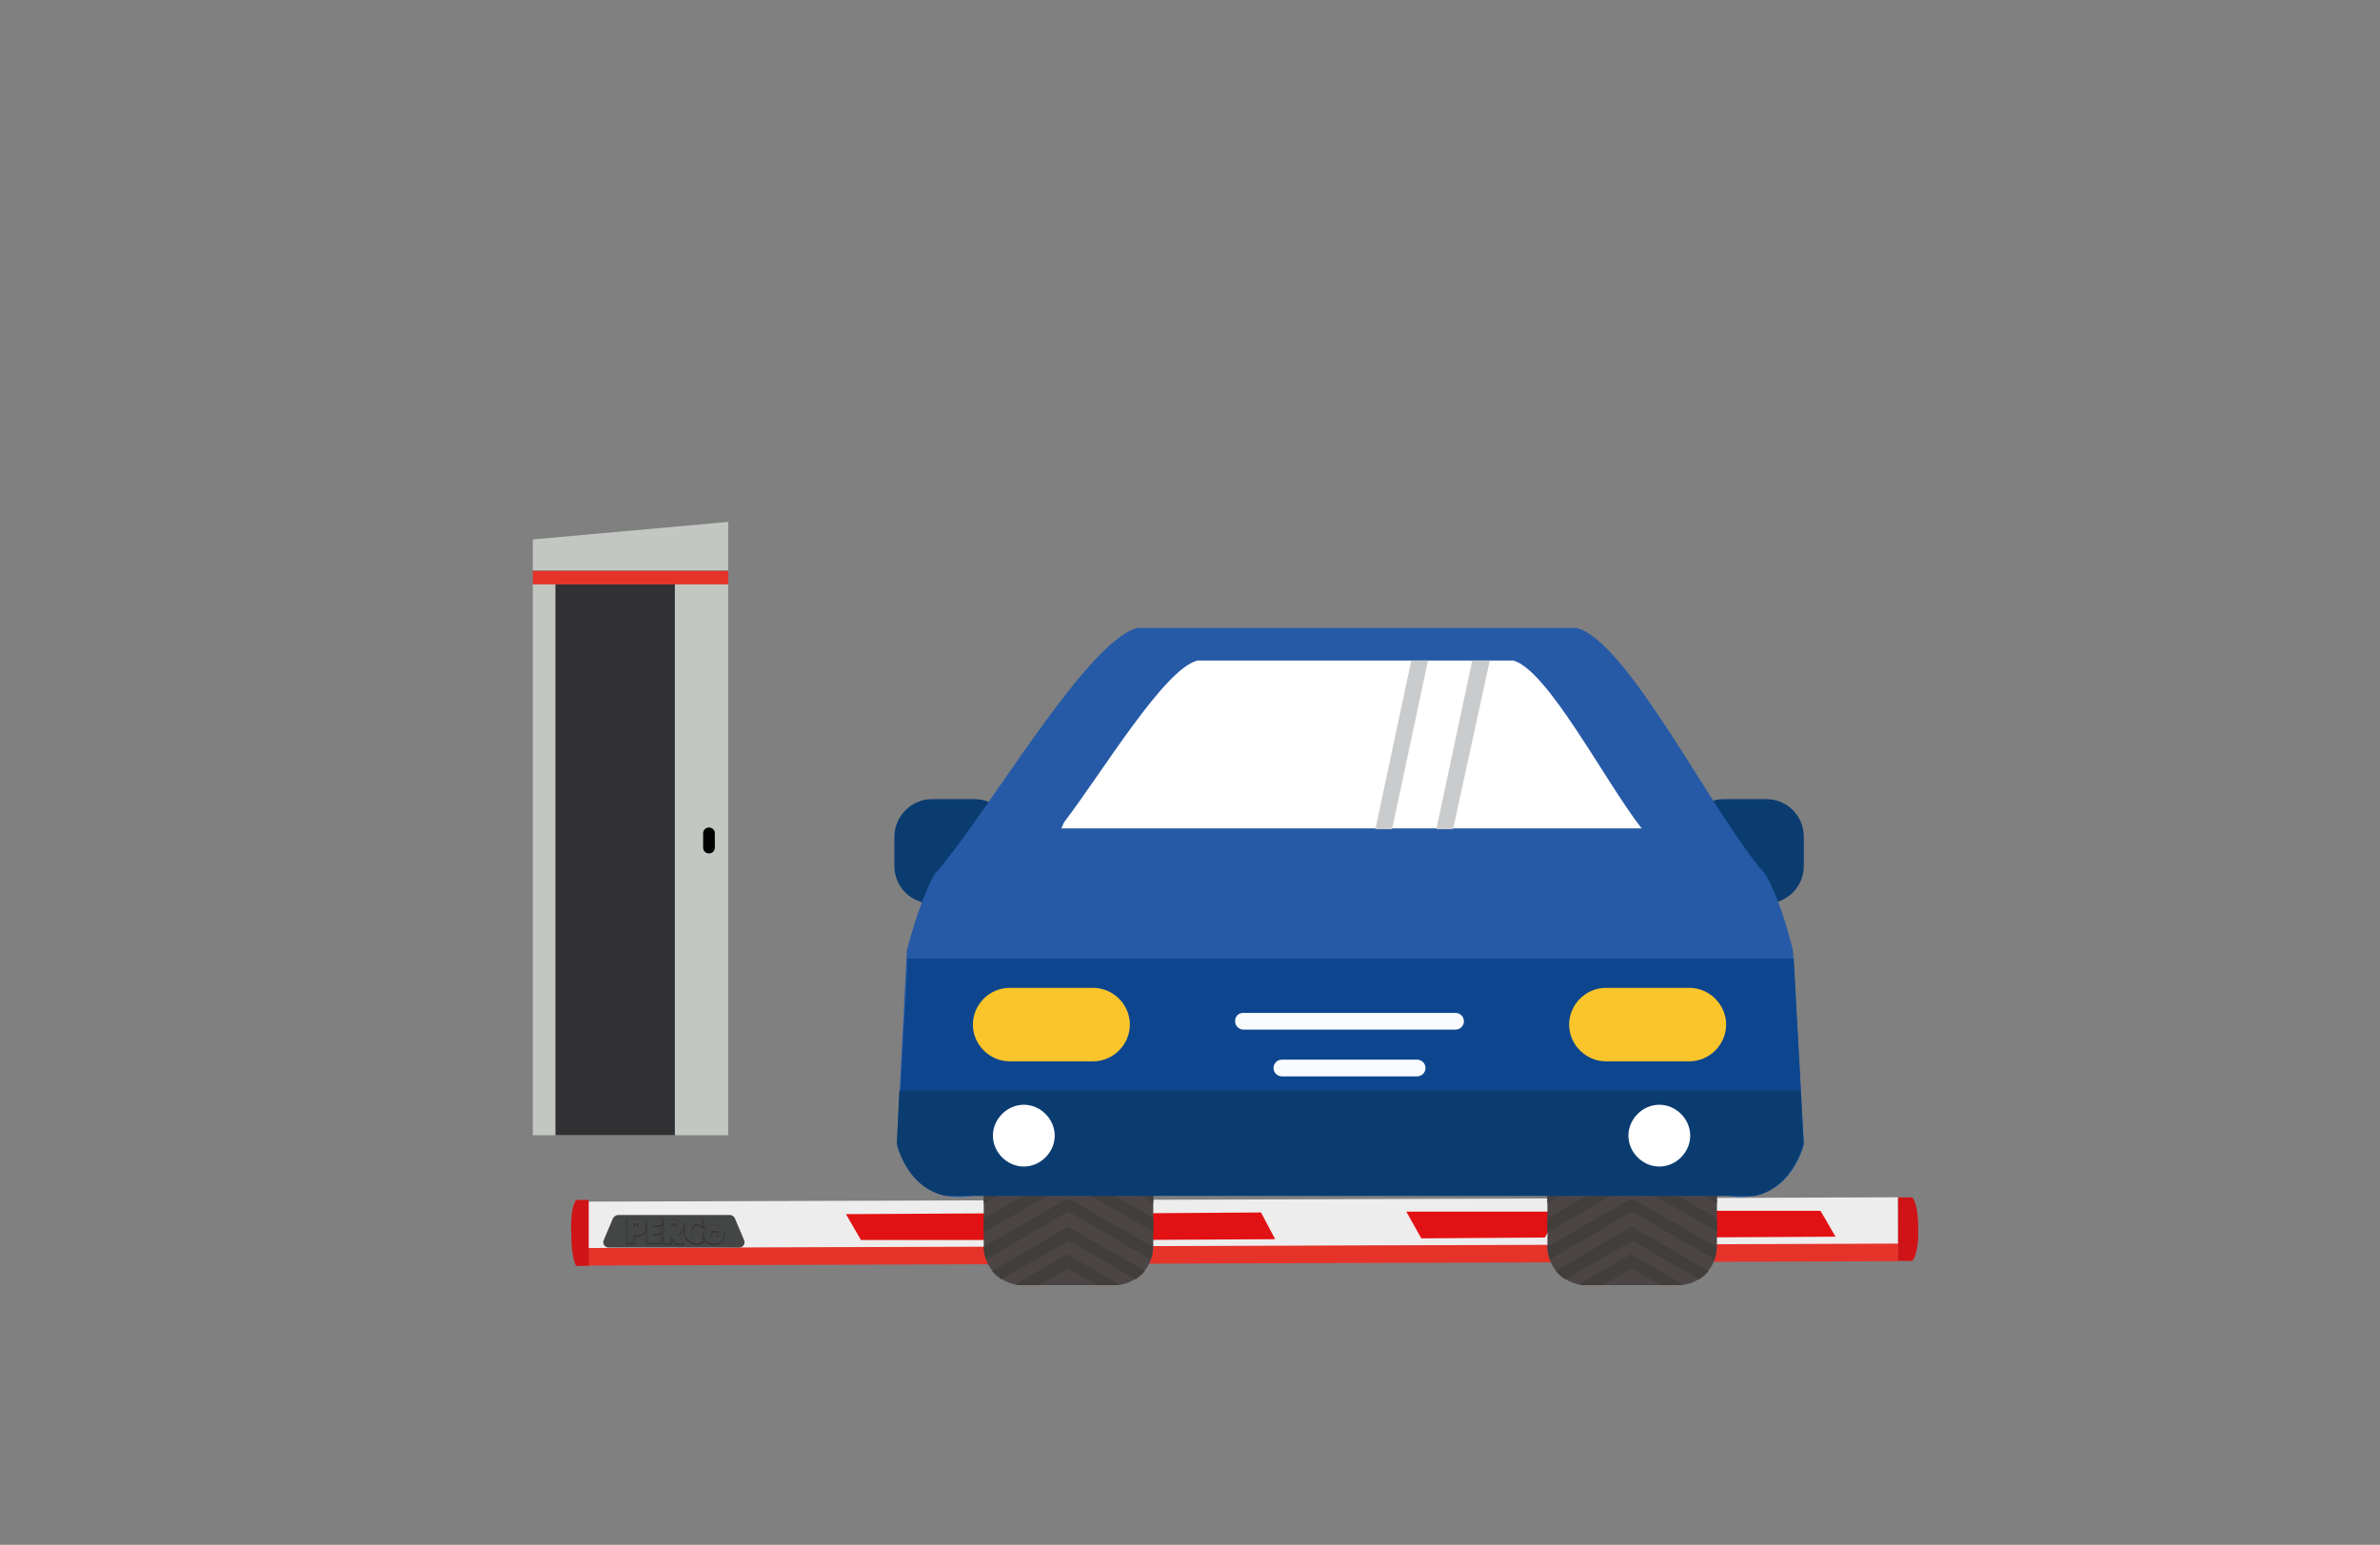 <?xml version="1.0" encoding="utf-8"?>
<!-- Generator: Adobe Illustrator 24.2.0, SVG Export Plug-In . SVG Version: 6.00 Build 0)  -->
<svg version="1.1" id="Слой_1" xmlns="http://www.w3.org/2000/svg" xmlns:xlink="http://www.w3.org/1999/xlink" x="0px" y="0px"
	 viewBox="0 0 285 185" style="enable-background:new 0 0 285 185;" xml:space="preserve">
<rect x="0" y="0" width="285" height="185" fill="#808080" stroke="none"/>
<style type="text/css">
	.st0{fill:#EDEDED;}
	.st1{fill:#E6332A;}
	.st2{fill:#D01317;}
	.st3{fill:#E21113;}
	.st4{fill:#444646;}
	.st5{fill:#525251;stroke:#373636;stroke-width:0.247;stroke-miterlimit:10;}
	.st6{fill-rule:evenodd;clip-rule:evenodd;fill:#0A3C70;}
	.st7{fill-rule:evenodd;clip-rule:evenodd;fill:#4B4645;}
	.st8{fill-rule:evenodd;clip-rule:evenodd;fill:#413E3B;}
	.st9{fill-rule:evenodd;clip-rule:evenodd;fill:#265AA6;}
	.st10{fill-rule:evenodd;clip-rule:evenodd;fill:#0D468F;}
	.st11{fill-rule:evenodd;clip-rule:evenodd;fill:#F8FCFE;}
	.st12{fill-rule:evenodd;clip-rule:evenodd;fill:#FAC42B;}
	.st13{fill-rule:evenodd;clip-rule:evenodd;fill:#FFFFFF;}
	.st14{fill-rule:evenodd;clip-rule:evenodd;fill:#C9CBCC;}
	.st15{fill:#C2C7C1;}
	.st16{fill:#313133;}
	.st17{fill:#010202;}
</style>
<g>
	
		<rect x="70.4" y="143.6" transform="matrix(-1 3.318470e-03 -3.318470e-03 -1 298.164 292.348)" class="st0" width="157" height="5.6"/>
	
		<rect x="70.4" y="149.1" transform="matrix(-1 3.318470e-03 -3.318470e-03 -1 298.2 299.897)" class="st1" width="157" height="2.1"/>
	<path class="st2" d="M69,151.6l1.5,0l0-7.9l-1.5,0c0,0-0.7,0.7-0.6,3.8C68.4,150.8,69,151.6,69,151.6z"/>
	<g id="LWPOLYLINE_69_">
		<g>
			<polygon class="st3" points="117.9,148.5 103.1,148.5 101.3,145.4 119.7,145.3 			"/>
		</g>
	</g>
	<g>
		<g>
			<g id="LWPOLYLINE_11_">
				<polygon class="st3" points="151,145.2 136.1,145.3 134.4,148.5 152.7,148.4 				"/>
			</g>
		</g>
	</g>
	<g>
		<g id="LWPOLYLINE_65_">
			<g>
				<path class="st4" d="M74.1,145.5l13.3,0c0.3,0,0.5,0.2,0.6,0.4l1.1,2.6c0.2,0.4-0.1,0.9-0.6,0.9l-15.6,0c-0.5,0-0.8-0.5-0.6-0.9
					l1.1-2.6C73.6,145.6,73.8,145.5,74.1,145.5z"/>
			</g>
		</g>
		<g>
			<g id="LWPOLYLINE_64_">
				<polygon class="st5" points="77.5,148.9 77.5,146.1 79.2,146.1 79.2,146.8 78.3,146.8 78.3,147.2 79.1,147.2 79.1,147.8 
					78.3,147.8 78.3,148.2 79.2,148.2 79.2,148.9 				"/>
			</g>
			<path class="st5" d="M77.3,146.9l0-0.2l-0.1-0.2l-0.1-0.1l-0.1-0.1l-0.2-0.1l-0.2-0.1l-0.3,0l-0.1,0l-1.1,0l0,2.8l0.8,0l0-0.9
				l0.3,0l0.1,0l0.3,0l0.2-0.1l0.2-0.1l0.1-0.1l0.1-0.1l0.1-0.2l0-0.2l0-0.1L77.3,146.9z M76.5,147.1L76.5,147.1L76.5,147.1l0,0.1
				l0,0l0,0l-0.1,0l-0.1,0l-0.1,0l-0.1,0l-0.2,0l0-0.6l0.2,0l0.1,0l0.1,0l0.1,0l0.1,0l0,0l0,0l0,0.1L76.5,147.1L76.5,147.1
				L76.5,147.1z"/>
			<g id="LWPOLYLINE_61_">
				<polygon class="st5" points="84.2,148.8 84.1,148.8 84,148.9 83.9,148.9 83.8,148.9 83.7,148.9 83.6,149 83.5,149 83.4,149 
					83.1,148.9 82.9,148.9 82.6,148.7 82.4,148.6 82.2,148.4 82.1,148.1 82,147.8 82,147.5 82,147.1 82.1,146.8 82.2,146.6 
					82.4,146.4 82.6,146.2 82.9,146.1 83.1,146 83.4,146 83.5,146 83.6,146 83.7,146 83.8,146 83.9,146.1 84,146.1 84.1,146.2 
					84.2,146.2 84.2,147 84.1,147 84.1,146.9 84,146.9 83.9,146.8 83.8,146.8 83.7,146.7 83.6,146.7 83.5,146.7 83.3,146.7 
					83.2,146.8 83.1,146.8 83,146.9 82.9,147.1 82.8,147.2 82.8,147.3 82.8,147.5 82.8,147.7 82.8,147.8 82.9,148 83,148.1 
					83.1,148.2 83.2,148.2 83.4,148.3 83.5,148.3 83.6,148.3 83.7,148.2 83.8,148.2 83.9,148.2 84,148.1 84,148.1 84.1,148 
					84.2,148 				"/>
			</g>
			<path class="st5" d="M86.7,147.7l-0.1-0.2l-0.1-0.2l-0.1-0.2l-0.2-0.1l-0.2-0.1l-0.2-0.1l-0.3,0l-0.3,0l-0.2,0.1l-0.2,0.1
				l-0.2,0.1l-0.1,0.2l-0.1,0.2l-0.1,0.2l0,0.2l0,0.2l0.1,0.2l0.1,0.2l0.1,0.2l0.2,0.1l0.2,0.1l0.2,0.1l0.3,0l0.3,0l0.2-0.1l0.2-0.1
				l0.2-0.1l0.1-0.2l0.1-0.2l0.1-0.2l0-0.2L86.7,147.7z M86,148L86,148l0,0.2l0,0.1l-0.1,0.1l-0.1,0.1l-0.1,0.1l-0.1,0l-0.1,0
				l-0.1-0.1l-0.1-0.1l-0.1-0.1l0-0.1l0-0.1l0-0.1l0,0l0-0.1l0-0.1l0-0.1l0-0.1l0.1-0.1l0.1,0l0.1,0l0.1,0l0.1,0l0.1,0l0.1,0
				l0.1,0.1l0,0.1l0,0.1l0,0.1L86,148L86,148z"/>
			<path class="st5" d="M81.2,147.9l0.2-0.1l0.1-0.1l0.1-0.1l0.1-0.1l0.1-0.1l0-0.1l0-0.1l0-0.1l0-0.1l0-0.2l-0.1-0.2l-0.1-0.1
				l-0.1-0.1l-0.2-0.1l-0.2-0.1l-0.3,0l-0.1,0l-1.2,0l0,2.8l0.8,0l0-0.9h0l0.3,0.4l0.3,0.5l0.9,0L81.2,147.9z M81,147.1L81,147.1
				L81,147.1l0,0.1l0,0l0,0l-0.1,0l-0.1,0l-0.1,0l-0.1,0l-0.2,0l0-0.6l0.2,0l0.1,0l0.1,0l0.1,0l0.1,0l0,0l0,0l0,0.1L81,147.1
				L81,147.1L81,147.1z"/>
		</g>
		<g>
			<g id="LWPOLYLINE_60_">
				<polygon class="st4" points="77.5,148.8 77.5,146 79.2,146 79.2,146.6 78.3,146.6 78.3,147 79.1,147 79.1,147.6 78.3,147.7 
					78.3,148.1 79.2,148.1 79.2,148.8 				"/>
			</g>
			<path class="st4" d="M77.3,146.8l0-0.2l-0.1-0.2l-0.1-0.1l-0.1-0.1l-0.2-0.1l-0.2-0.1l-0.3,0l-0.1,0l-1.1,0l0,2.8l0.8,0l0-0.9
				l0.3,0l0.1,0l0.3,0l0.2-0.1l0.2-0.1l0.1-0.1l0.1-0.1l0.1-0.2l0-0.2l0-0.1L77.3,146.8z M76.5,146.9L76.5,146.9L76.5,146.9l0,0.1
				l0,0l0,0l-0.1,0l-0.1,0l-0.1,0l-0.1,0l-0.2,0l0-0.6l0.2,0l0.1,0l0.1,0l0.1,0l0.1,0l0,0l0,0l0,0.1L76.5,146.9L76.5,146.9
				L76.5,146.9z"/>
			<g id="LWPOLYLINE_59_">
				<polygon class="st4" points="84.1,148.6 84,148.7 84,148.7 83.9,148.8 83.8,148.8 83.7,148.8 83.6,148.8 83.5,148.8 83.4,148.8 
					83.1,148.8 82.8,148.7 82.6,148.6 82.4,148.4 82.2,148.2 82.1,148 82,147.7 82,147.4 82,147 82.1,146.7 82.2,146.4 82.4,146.2 
					82.6,146.1 82.8,146 83.1,145.9 83.4,145.9 83.5,145.9 83.6,145.9 83.7,145.9 83.8,145.9 83.9,145.9 83.9,146 84,146 
					84.1,146.1 84.1,146.9 84.1,146.8 84,146.8 84,146.7 83.9,146.7 83.8,146.6 83.7,146.6 83.6,146.6 83.5,146.6 83.3,146.6 
					83.2,146.6 83.1,146.7 83,146.8 82.9,146.9 82.8,147.1 82.8,147.2 82.8,147.4 82.8,147.5 82.8,147.7 82.9,147.8 83,147.9 
					83.1,148 83.2,148.1 83.3,148.1 83.5,148.1 83.6,148.1 83.7,148.1 83.8,148.1 83.9,148 83.9,148 84,147.9 84.1,147.9 
					84.1,147.8 				"/>
			</g>
			<path class="st4" d="M86.7,147.6l-0.1-0.2l-0.1-0.2l-0.1-0.2l-0.2-0.1l-0.2-0.1l-0.2-0.1l-0.3,0l-0.3,0l-0.2,0.1l-0.2,0.1
				l-0.2,0.1l-0.1,0.2l-0.1,0.2l-0.1,0.2l0,0.2l0,0.2l0.1,0.2l0.1,0.2l0.1,0.2l0.2,0.1l0.2,0.1l0.2,0.1l0.3,0l0.3,0l0.2-0.1l0.2-0.1
				l0.2-0.1l0.1-0.2l0.1-0.2l0.1-0.2l0-0.2L86.7,147.6z M86,147.8L86,147.8l0,0.2l0,0.1l-0.1,0.1l-0.1,0.1l-0.1,0.1l-0.1,0l-0.1,0
				l-0.1-0.1l-0.1-0.1l-0.1-0.1l0-0.1l0-0.1l0-0.1l0,0l0-0.1l0-0.1l0-0.1l0-0.1l0.1-0.1l0.1,0l0.1,0l0.1,0l0.1,0l0.1,0l0.1,0
				l0.1,0.1l0,0.1l0,0.1l0,0.1L86,147.8L86,147.8z"/>
			<path class="st4" d="M81.2,147.8l0.2-0.1l0.1-0.1l0.1-0.1l0.1-0.1l0.1-0.1l0-0.1l0-0.1l0-0.1l0-0.1l0-0.2l-0.1-0.2l-0.1-0.1
				l-0.1-0.1l-0.2-0.1l-0.2-0.1l-0.3,0l-0.1,0l-1.2,0l0,2.8l0.8,0l0-0.9h0l0.3,0.4l0.3,0.5l0.9,0L81.2,147.8z M81,146.9L81,146.9
				L81,146.9l0,0.1l0,0l0,0l-0.1,0l-0.1,0l-0.1,0l-0.1,0l-0.2,0l0-0.6l0.2,0l0.1,0l0.1,0l0.1,0l0.1,0l0,0l0,0l0,0.1L81,146.9
				L81,146.9L81,146.9z"/>
		</g>
	</g>
	<path class="st2" d="M229,151l-1.7,0l0-7.6l1.7,0c0,0,0.7,0.6,0.7,3.7C229.8,150.2,229,151,229,151z"/>
	<g id="LWPOLYLINE_57_">
		<g>
			<polygon class="st3" points="185,148.2 170.2,148.3 168.4,145.1 186.7,145.1 			"/>
		</g>
	</g>
	<g>
		<g>
			<g id="LWPOLYLINE_12_">
				<polygon class="st3" points="218,145 203.2,145 201.4,148.2 219.8,148.1 				"/>
			</g>
		</g>
	</g>
</g>
<g>
	<path class="st6" d="M111.6,95.7h5.1c2.5,0,4.5,2,4.5,4.5v3.5c0,2.5-2,4.5-4.5,4.5h-5.1c-2.5,0-4.5-2-4.5-4.5v-3.5
		C107.1,97.8,109.1,95.7,111.6,95.7z"/>
	<path class="st6" d="M206.4,95.7h5.1c2.5,0,4.5,2,4.5,4.5v3.5c0,2.5-2,4.5-4.5,4.5h-5.1c-2.5,0-4.5-2-4.5-4.5v-3.5
		C201.8,97.8,203.9,95.7,206.4,95.7z"/>
	<path class="st7" d="M133.5,153.9h-11.1c-2.5,0-4.6-2.1-4.6-4.6v-7.9c0-2.5,2.1-4.6,4.6-4.6h11.1c2.5,0,4.6,2.1,4.6,4.6v7.9
		C138.1,151.8,136,153.9,133.5,153.9z"/>
	<path class="st8" d="M133.5,153.9h-2.1l-3.5-2l-3.5,2h-2.1c-0.2,0-0.5,0-0.7-0.1l6.2-3.6l0,0l0,0l6.2,3.6
		C134,153.9,133.7,153.9,133.5,153.9z"/>
	<path class="st8" d="M119.9,153.2c-0.4-0.3-0.8-0.6-1.1-1l9.1-5.3l0,0l0,0l9.2,5.3c-0.3,0.4-0.7,0.7-1.1,1l-8-4.6L119.9,153.2z"/>
	<path class="st8" d="M118.1,150.8c-0.2-0.5-0.3-1-0.3-1.5v0l10.1-5.8l0,0l0,0l10.1,5.8v0c0,0.5-0.1,1-0.2,1.5l-9.9-5.7L118.1,150.8
		z"/>
	<polygon class="st8" points="117.8,147.6 117.8,145.9 127.9,140.1 127.9,140.1 128,140 138.1,145.9 138.1,147.5 128,141.7 	"/>
	<polygon class="st8" points="117.8,144.1 117.8,142.5 127.6,136.9 128.4,136.9 138.1,142.5 138.1,144.1 128,138.3 	"/>
	<path class="st8" d="M117.9,140.7c0.1-0.9,0.5-1.7,1.1-2.3l2.5-1.5c0.3-0.1,0.6-0.1,0.9-0.1h2.1L117.9,140.7L117.9,140.7z
		 M131.4,136.9h2.1c0.3,0,0.6,0,0.9,0.1l2.5,1.4c0.6,0.6,1,1.4,1.1,2.3L131.4,136.9z"/>
	<path class="st7" d="M201,153.9h-11.1c-2.5,0-4.6-2.1-4.6-4.6v-7.9c0-2.5,2.1-4.6,4.6-4.6H201c2.5,0,4.6,2.1,4.6,4.6v7.9
		C205.6,151.8,203.5,153.9,201,153.9z"/>
	<path class="st8" d="M201,153.9h-2.1l-3.5-2l-3.5,2h-2.1c-0.2,0-0.5,0-0.7-0.1l6.2-3.6l0,0l0,0l6.2,3.6
		C201.5,153.9,201.2,153.9,201,153.9z"/>
	<path class="st8" d="M187.4,153.2c-0.4-0.3-0.8-0.6-1.1-1l9.1-5.3l0,0l0,0l9.2,5.3c-0.3,0.4-0.7,0.7-1.1,1l-8-4.6L187.4,153.2z"/>
	<path class="st8" d="M185.6,150.8c-0.2-0.5-0.3-1-0.3-1.5v0l10.1-5.8l0,0l0,0l10.1,5.8v0c0,0.5-0.1,1-0.2,1.5l-9.9-5.7L185.6,150.8
		z"/>
	<polygon class="st8" points="185.3,147.6 185.3,145.9 195.4,140.1 195.4,140.1 195.4,140 205.6,145.9 205.6,147.5 195.5,141.7 	"/>
	<polygon class="st8" points="185.3,144.1 185.3,142.5 195.1,136.9 195.9,136.9 205.6,142.5 205.6,144.1 195.5,138.3 	"/>
	<path class="st8" d="M185.4,140.7c0.1-0.9,0.5-1.7,1.1-2.3l2.5-1.5c0.3-0.1,0.6-0.1,0.9-0.1h2.1L185.4,140.7L185.4,140.7z
		 M198.9,136.9h2.1c0.3,0,0.6,0,0.9,0.1l2.5,1.4c0.6,0.6,1,1.4,1.1,2.3L198.9,136.9z"/>
	<path class="st9" d="M161.7,75.2h27.1c6.2,1.6,16.5,22.7,22.6,29.5c0,0,1.7,2.6,3.3,9.1L216,137c0,0-1.7,7.5-9.1,6.2h-45.2h-45.2
		c-7.4,1.3-9.1-6.2-9.1-6.2l1.2-23.2c1.7-6.5,3.3-9.1,3.3-9.1c6.1-6.8,18.1-27.9,24.3-29.5H161.7z"/>
	<path class="st10" d="M214.8,114.8L216,137c0,0-1.2,5.2-5.8,6.2h-96.9c-4.7-1-5.8-6.2-5.8-6.2l1.2-22.2H214.8z"/>
	<path class="st6" d="M215.6,130.6l0.3,6.4c0,0-1.2,5.2-5.8,6.2h-96.9c-4.7-1-5.8-6.2-5.8-6.2l0.3-6.4H215.6z"/>
	<path class="st11" d="M148.9,121.3h25.4c0.5,0,1,0.4,1,1l0,0c0,0.5-0.4,1-1,1h-25.4c-0.5,0-1-0.4-1-1l0,0
		C147.9,121.7,148.3,121.3,148.9,121.3z"/>
	<path class="st11" d="M153.5,126.9h16.2c0.5,0,1,0.4,1,1l0,0c0,0.5-0.4,1-1,1h-16.2c-0.5,0-1-0.4-1-1l0,0
		C152.5,127.4,152.9,126.9,153.5,126.9z"/>
	<path class="st12" d="M120.9,118.3h10c2.4,0,4.4,2,4.4,4.4l0,0c0,2.4-2,4.4-4.4,4.4h-10c-2.4,0-4.4-2-4.4-4.4l0,0
		C116.5,120.3,118.5,118.3,120.9,118.3z"/>
	<path class="st12" d="M192.3,118.3h10c2.4,0,4.4,2,4.4,4.4l0,0c0,2.4-2,4.4-4.4,4.4h-10c-2.4,0-4.4-2-4.4-4.4l0,0
		C187.9,120.3,189.9,118.3,192.3,118.3z"/>
	<path class="st13" d="M122.6,139.7c2,0,3.7-1.7,3.7-3.7c0-2-1.7-3.7-3.7-3.7c-2,0-3.7,1.7-3.7,3.7
		C118.9,138,120.6,139.7,122.6,139.7z"/>
	<path class="st13" d="M198.7,139.7c2,0,3.7-1.7,3.7-3.7c0-2-1.7-3.7-3.7-3.7c-2,0-3.7,1.7-3.7,3.7C195,138,196.7,139.7,198.7,139.7
		z"/>
	<path class="st13" d="M161.7,79.1h19.5c4.1,1.1,10.9,14.3,15.3,20l0.1,0.1h-69.5l0.3-0.7c4.6-6,12-18.4,16-19.4H161.7z"/>
	<polygon class="st14" points="166.7,99.3 164.7,99.3 169,79.1 171,79.1 	"/>
	<polygon class="st14" points="174,99.3 172,99.3 176.3,79.1 178.4,79.1 	"/>
</g>
<polygon class="st15" points="63.8,68.3 87.2,68.3 87.2,62.5 63.8,64.6 "/>
<rect x="63.7" y="70" transform="matrix(-1 -4.398805e-11 4.398805e-11 -1 150.899 205.95)" class="st15" width="23.4" height="66"/>
<rect x="66.5" y="70" transform="matrix(-1 -4.648649e-11 4.648649e-11 -1 147.314 205.95)" class="st16" width="14.3" height="66"/>
<rect x="63.7" y="68.3" transform="matrix(-1 -4.513468e-11 4.513468e-11 -1 150.909 138.274)" class="st1" width="23.4" height="1.6"/>
<path class="st17" d="M84.9,102.2L84.9,102.2c0.4,0,0.7-0.3,0.7-0.7v-1.7c0-0.4-0.3-0.7-0.7-0.7l0,0c-0.4,0-0.7,0.3-0.7,0.7v1.7
	C84.2,101.9,84.5,102.2,84.9,102.2z"/>
</svg>
